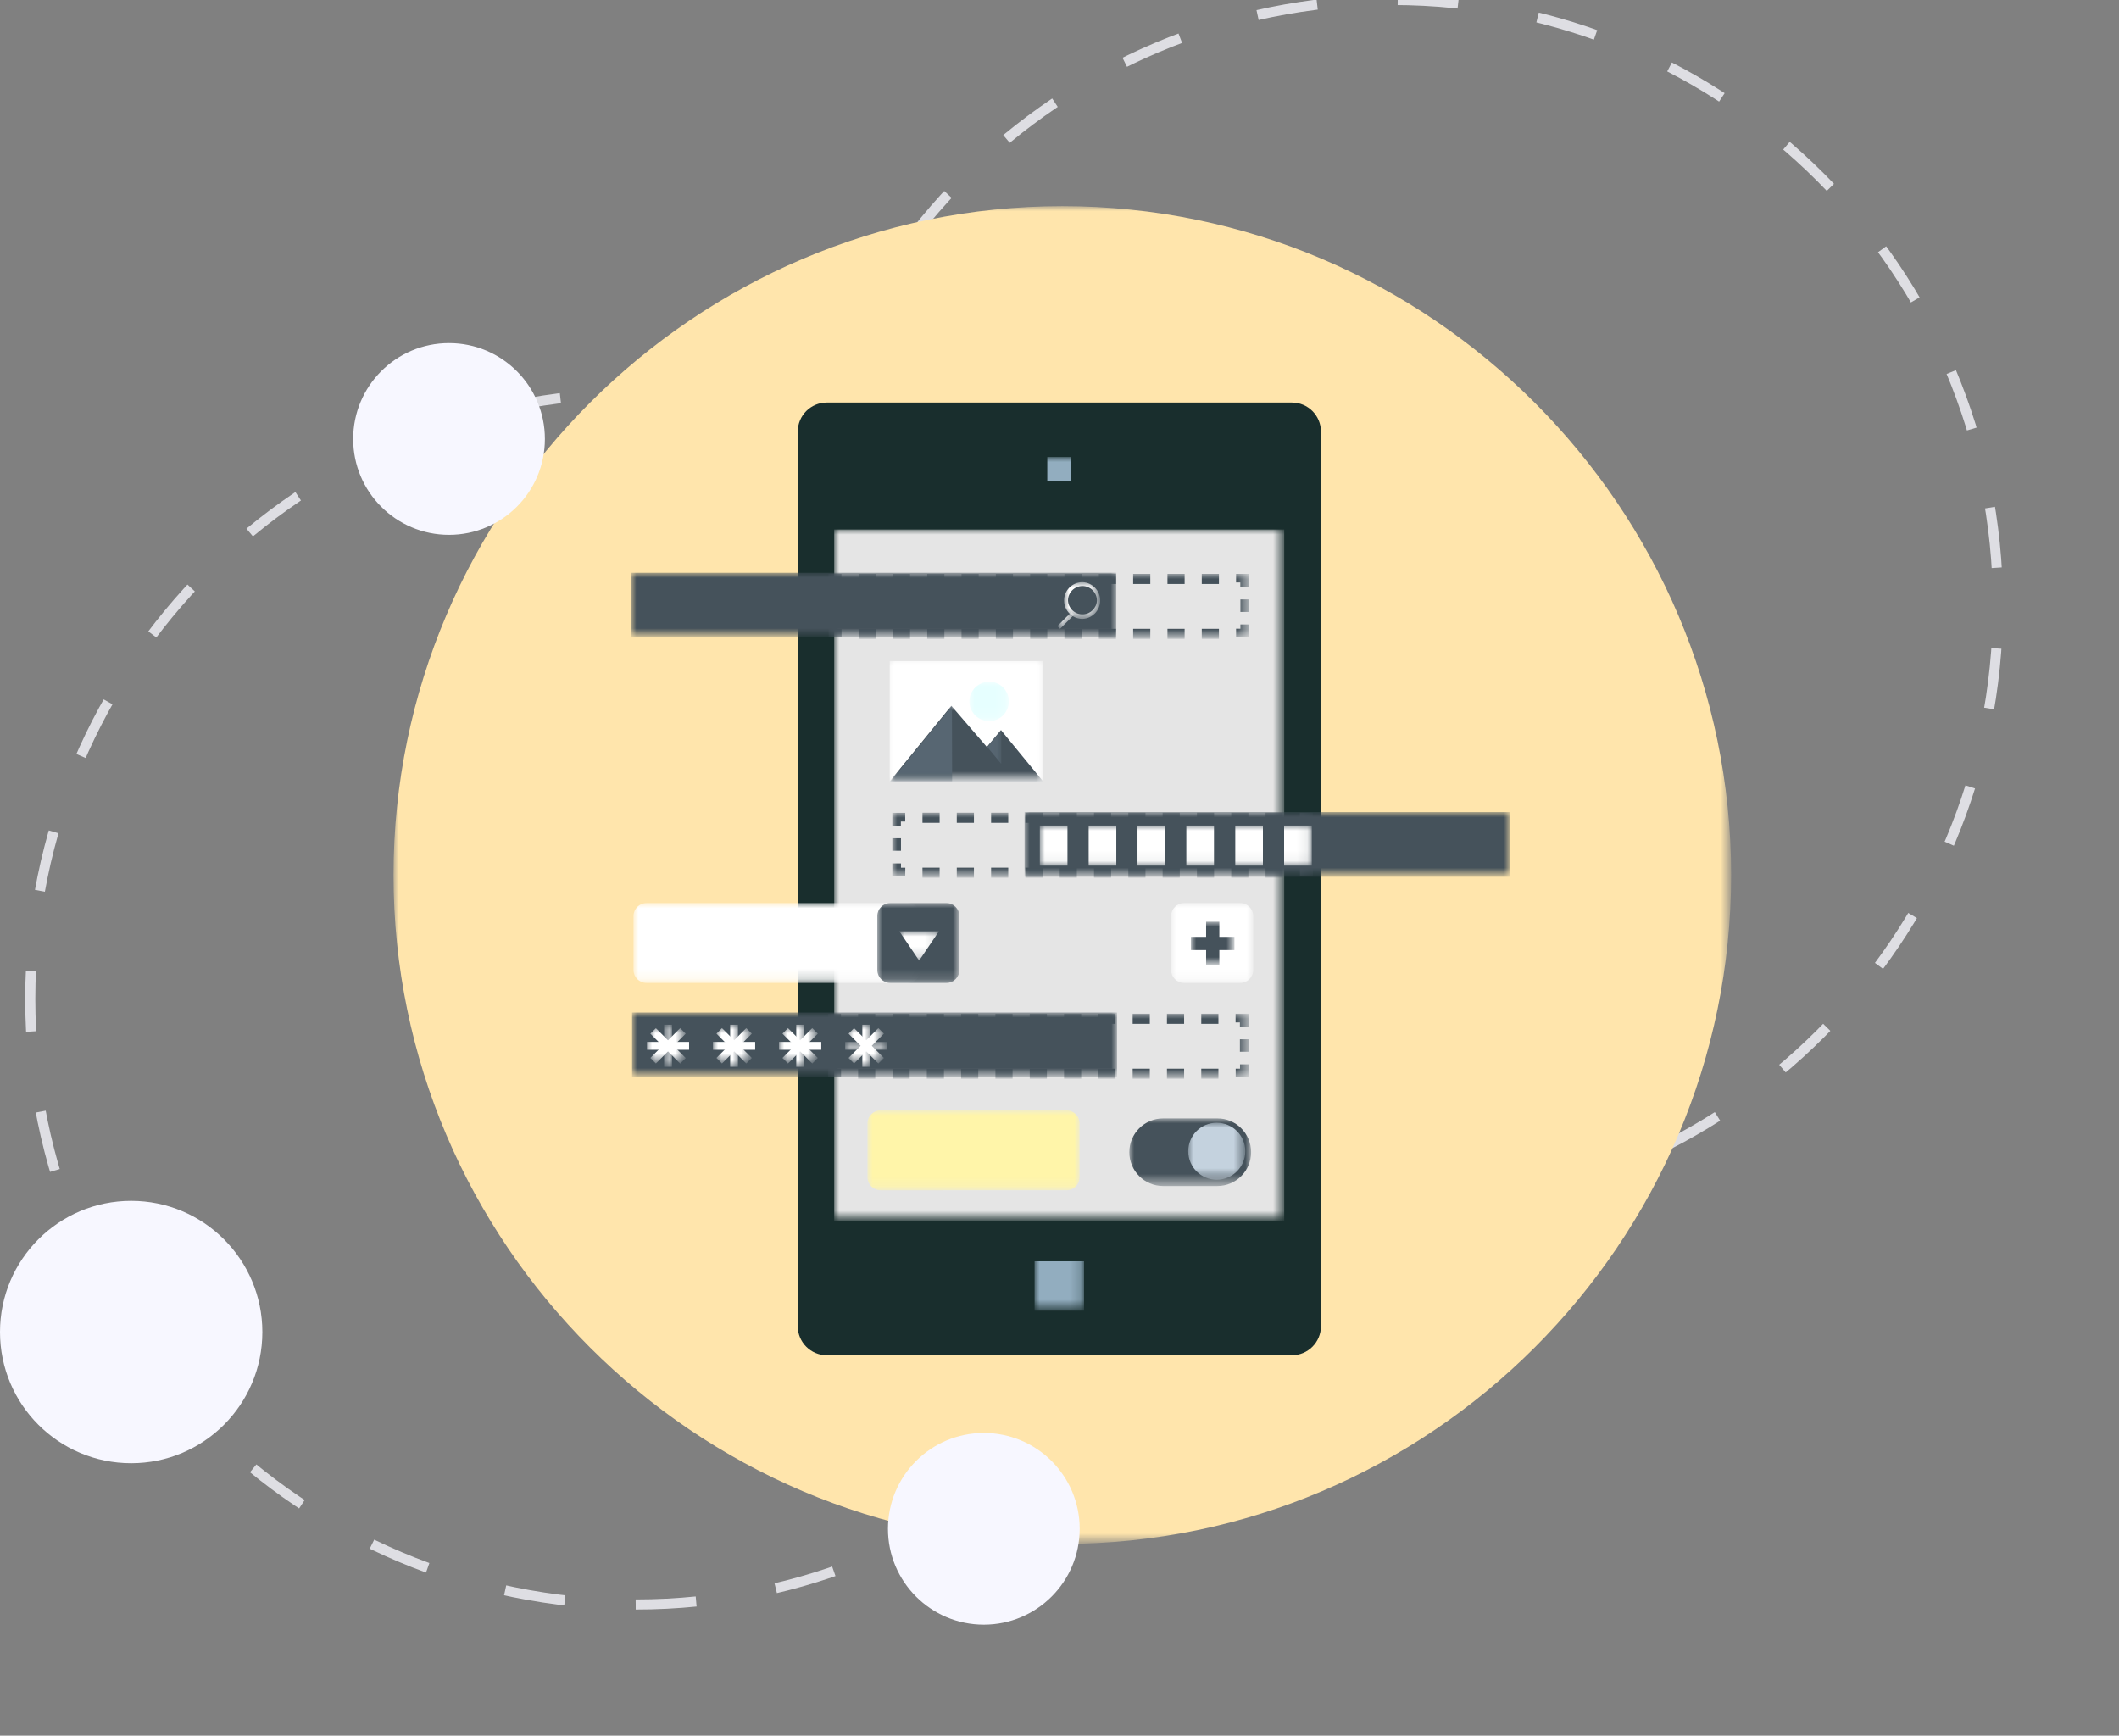 <?xml version="1.0" encoding="utf-8"?>
<!-- Generator: Adobe Illustrator 23.0.6, SVG Export Plug-In . SVG Version: 6.00 Build 0)  -->
<svg version="1.0" id="Layer_1" xmlns="http://www.w3.org/2000/svg" xmlns:xlink="http://www.w3.org/1999/xlink" x="0px" y="0px"
	 width="210px" height="172px" viewBox="0 0 210 172" enable-background="new 0 0 210 172" xml:space="preserve">
<rect x="0" y="0" width="210" height="172" fill="#808080" stroke="none"/>
<g>
	<path fill="none" stroke="#DEDEE3" stroke-dasharray="6,8" d="M63,159c33.14,0,60-26.86,60-60S96.14,39,63,39S3,65.86,3,99
		S29.86,159,63,159z"/>
	<path fill="none" stroke="#DEDEE3" stroke-dasharray="6,8" d="M138,120c33.14,0,60-26.86,60-60S171.14,0,138,0S78,26.86,78,60
		S104.86,120,138,120z"/>
	<g transform="translate(39 20)">
		<defs>
			<filter id="Adobe_OpacityMaskFilter" filterUnits="userSpaceOnUse" x="0" y="0.43" width="132.57" height="132.57">
				<feColorMatrix  type="matrix" values="1 0 0 0 0  0 1 0 0 0  0 0 1 0 0  0 0 0 1 0"/>
			</filter>
		</defs>
		<mask maskUnits="userSpaceOnUse" x="0" y="0.43" width="132.57" height="132.57" id="b_1_">
			<g filter="url(#Adobe_OpacityMaskFilter)">
				<path id="a_1_" fill-rule="evenodd" clip-rule="evenodd" fill="#FFFFFF" d="M0,0.43h132.57V133H0V0.43z"/>
			</g>
		</mask>
		<path mask="url(#b_1_)" fill-rule="evenodd" clip-rule="evenodd" fill="#FFE5AC" d="M66.28,133C29.83,133,0,103.17,0,66.72
			C0,30.26,29.83,0.43,66.28,0.43c36.46,0,66.28,29.83,66.28,66.28C132.57,103.17,102.74,133,66.28,133"/>
	</g>
	<g transform="translate(39 20)">
		<path fill-rule="evenodd" clip-rule="evenodd" fill="#192E2D" d="M42.94,114.3c-1.59,0-2.88-1.29-2.88-2.88V22.77
			c0-1.59,1.29-2.88,2.88-2.88c0,0,0,0,0,0h46.09c1.59,0,2.88,1.29,2.88,2.88v88.65c0,1.59-1.29,2.88-2.88,2.88L42.94,114.3
			L42.94,114.3z"/>
		<defs>
			<filter id="Adobe_OpacityMaskFilter_1_" filterUnits="userSpaceOnUse" x="43.67" y="32.47" width="44.6" height="68.48">
				<feColorMatrix  type="matrix" values="1 0 0 0 0  0 1 0 0 0  0 0 1 0 0  0 0 0 1 0"/>
			</filter>
		</defs>
		<mask maskUnits="userSpaceOnUse" x="43.67" y="32.47" width="44.6" height="68.48" id="d_1_">
			<g filter="url(#Adobe_OpacityMaskFilter_1_)">
				<path id="c_1_" fill-rule="evenodd" clip-rule="evenodd" fill="#FFFFFF" d="M0,133h132.57V0.43H0V133z"/>
			</g>
		</mask>
		<path mask="url(#d_1_)" fill-rule="evenodd" clip-rule="evenodd" fill="#E5E5E5" d="M43.67,100.96h44.6V32.47h-44.6V100.96z"/>
		<defs>
			<filter id="Adobe_OpacityMaskFilter_2_" filterUnits="userSpaceOnUse" x="63.53" y="25.29" width="4.9" height="84.59">
				<feColorMatrix  type="matrix" values="1 0 0 0 0  0 1 0 0 0  0 0 1 0 0  0 0 0 1 0"/>
			</filter>
		</defs>
		<mask maskUnits="userSpaceOnUse" x="63.53" y="25.29" width="4.9" height="84.59" id="d_2_">
			<g filter="url(#Adobe_OpacityMaskFilter_2_)">
				<path id="c_2_" fill-rule="evenodd" clip-rule="evenodd" fill="#FFFFFF" d="M0,133h132.57V0.43H0V133z"/>
			</g>
		</mask>
		<path mask="url(#d_2_)" fill-rule="evenodd" clip-rule="evenodd" fill="#92ADBF" d="M63.53,109.88h4.9v-4.89h-4.9V109.88z
			 M64.79,27.66h2.38v-2.37h-2.38V27.66z"/>
		<defs>
			<filter id="Adobe_OpacityMaskFilter_3_" filterUnits="userSpaceOnUse" x="43.06" y="80.46" width="41.68" height="6.44">
				<feColorMatrix  type="matrix" values="1 0 0 0 0  0 1 0 0 0  0 0 1 0 0  0 0 0 1 0"/>
			</filter>
		</defs>
		<mask maskUnits="userSpaceOnUse" x="43.06" y="80.46" width="41.68" height="6.44" id="d_3_">
			<g filter="url(#Adobe_OpacityMaskFilter_3_)">
				<path id="c_3_" fill-rule="evenodd" clip-rule="evenodd" fill="#FFFFFF" d="M0,133h132.57V0.43H0V133z"/>
			</g>
		</mask>
		<path mask="url(#d_3_)" fill-rule="evenodd" clip-rule="evenodd" fill="#45525B" d="M84.74,86.76h-1.28V85.9h0.43v-0.43h0.86
			L84.74,86.76z M46.04,86.9h1.7v-1h-1.7V86.9z M49.45,86.9h1.7v-1h-1.7V86.9z M52.85,86.9h1.7v-1h-1.7V86.9z M56.25,86.9h1.7v-1
			h-1.7V86.9z M59.65,86.9h1.7v-1h-1.7V86.9z M63.05,86.9h1.7v-1h-1.7C63.05,85.9,63.05,86.9,63.05,86.9z M66.45,86.9h1.7v-1h-1.7
			V86.9z M69.85,86.9h1.7v-1h-1.7V86.9z M73.25,86.9h1.7v-1h-1.7V86.9z M76.65,86.9h1.7v-1h-1.7L76.65,86.9L76.65,86.9z M80.05,86.9
			h1.7v-1h-1.7L80.05,86.9L80.05,86.9z M44.35,86.76h-1.29v-1.28h0.86v0.43h0.43L44.35,86.76z M43.06,84.23h0.86v-1.24h-0.86V84.23z
			 M43.92,81.75h-0.86v-1.29h1.28v0.86h-0.43V81.75z M46.04,81.46h1.7v-1h-1.7V81.46z M49.45,81.46h1.7v-1h-1.7L49.45,81.46
			L49.45,81.46z M52.85,81.46h1.7v-1h-1.7V81.46z M56.25,81.46h1.7v-1h-1.7V81.46z M59.65,81.46h1.7v-1h-1.7V81.46z M63.05,81.46
			h1.7v-1h-1.7C63.05,80.46,63.05,81.46,63.05,81.46z M66.45,81.46h1.7v-1h-1.7V81.46z M69.85,81.46h1.7v-1h-1.7L69.85,81.46
			L69.85,81.46z M73.25,81.46h1.7v-1h-1.7V81.46z M76.65,81.46h1.7v-1h-1.7V81.46z M80.05,81.46h1.7v-1h-1.7L80.05,81.46
			L80.05,81.46z M84.74,81.75h-0.86v-0.43h-0.43v-0.86h1.28L84.74,81.75z M83.88,84.23h0.86v-1.24h-0.86V84.23z"/>
		<defs>
			<filter id="Adobe_OpacityMaskFilter_4_" filterUnits="userSpaceOnUse" x="23.64" y="80.34" width="48.06" height="6.41">
				<feColorMatrix  type="matrix" values="1 0 0 0 0  0 1 0 0 0  0 0 1 0 0  0 0 0 1 0"/>
			</filter>
		</defs>
		<mask maskUnits="userSpaceOnUse" x="23.64" y="80.34" width="48.06" height="6.41" id="d_4_">
			<g filter="url(#Adobe_OpacityMaskFilter_4_)">
				<path id="c_4_" fill-rule="evenodd" clip-rule="evenodd" fill="#FFFFFF" d="M0,133h132.57V0.43H0V133z"/>
			</g>
		</mask>
		<path mask="url(#d_4_)" fill-rule="evenodd" clip-rule="evenodd" fill="#45525B" d="M23.64,86.75H71.7v-6.41H23.64L23.64,86.75z"
			/>
		<defs>
			<filter id="Adobe_OpacityMaskFilter_5_" filterUnits="userSpaceOnUse" x="26.81" y="81.55" width="0.78" height="4.18">
				<feColorMatrix  type="matrix" values="1 0 0 0 0  0 1 0 0 0  0 0 1 0 0  0 0 0 1 0"/>
			</filter>
		</defs>
		<mask maskUnits="userSpaceOnUse" x="26.81" y="81.55" width="0.78" height="4.18" id="d_5_">
			<g filter="url(#Adobe_OpacityMaskFilter_5_)">
				<path id="c_5_" fill-rule="evenodd" clip-rule="evenodd" fill="#FFFFFF" d="M0,133h132.57V0.43H0V133z"/>
			</g>
		</mask>
		<path mask="url(#d_5_)" fill-rule="evenodd" clip-rule="evenodd" fill="#FFFFFF" d="M26.81,85.73h0.78v-4.18h-0.78V85.73z"/>
		<defs>
			<filter id="Adobe_OpacityMaskFilter_6_" filterUnits="userSpaceOnUse" x="25.45" y="81.89" width="3.51" height="3.51">
				<feColorMatrix  type="matrix" values="1 0 0 0 0  0 1 0 0 0  0 0 1 0 0  0 0 0 1 0"/>
			</filter>
		</defs>
		<mask maskUnits="userSpaceOnUse" x="25.45" y="81.89" width="3.51" height="3.51" id="d_6_">
			<g filter="url(#Adobe_OpacityMaskFilter_6_)">
				<path id="c_6_" fill-rule="evenodd" clip-rule="evenodd" fill="#FFFFFF" d="M0,133h132.57V0.43H0V133z"/>
			</g>
		</mask>
		<path mask="url(#d_6_)" fill-rule="evenodd" clip-rule="evenodd" fill="#FFFFFF" d="M26,85.39l-0.55-0.55l2.96-2.96l0.55,0.55
			L26,85.39z"/>
		<defs>
			<filter id="Adobe_OpacityMaskFilter_7_" filterUnits="userSpaceOnUse" x="25.45" y="81.89" width="3.51" height="3.51">
				<feColorMatrix  type="matrix" values="1 0 0 0 0  0 1 0 0 0  0 0 1 0 0  0 0 0 1 0"/>
			</filter>
		</defs>
		<mask maskUnits="userSpaceOnUse" x="25.45" y="81.89" width="3.51" height="3.51" id="d_7_">
			<g filter="url(#Adobe_OpacityMaskFilter_7_)">
				<path id="c_7_" fill-rule="evenodd" clip-rule="evenodd" fill="#FFFFFF" d="M0,133h132.57V0.43H0V133z"/>
			</g>
		</mask>
		<path mask="url(#d_7_)" fill-rule="evenodd" clip-rule="evenodd" fill="#FFFFFF" d="M25.45,82.43L26,81.89l2.96,2.96l-0.55,0.55
			L25.45,82.43z"/>
		<defs>
			<filter id="Adobe_OpacityMaskFilter_8_" filterUnits="userSpaceOnUse" x="25.11" y="81.55" width="9.03" height="4.18">
				<feColorMatrix  type="matrix" values="1 0 0 0 0  0 1 0 0 0  0 0 1 0 0  0 0 0 1 0"/>
			</filter>
		</defs>
		<mask maskUnits="userSpaceOnUse" x="25.11" y="81.55" width="9.03" height="4.18" id="d_8_">
			<g filter="url(#Adobe_OpacityMaskFilter_8_)">
				<path id="c_8_" fill-rule="evenodd" clip-rule="evenodd" fill="#FFFFFF" d="M0,133h132.57V0.43H0V133z"/>
			</g>
		</mask>
		<path mask="url(#d_8_)" fill-rule="evenodd" clip-rule="evenodd" fill="#FFFFFF" d="M25.11,84.03h4.18v-0.78h-4.18V84.03z
			 M33.36,85.73h0.78v-4.18h-0.78V85.73z"/>
		<defs>
			<filter id="Adobe_OpacityMaskFilter_9_" filterUnits="userSpaceOnUse" x="32" y="81.89" width="3.51" height="3.51">
				<feColorMatrix  type="matrix" values="1 0 0 0 0  0 1 0 0 0  0 0 1 0 0  0 0 0 1 0"/>
			</filter>
		</defs>
		<mask maskUnits="userSpaceOnUse" x="32" y="81.89" width="3.51" height="3.51" id="d_9_">
			<g filter="url(#Adobe_OpacityMaskFilter_9_)">
				<path id="c_9_" fill-rule="evenodd" clip-rule="evenodd" fill="#FFFFFF" d="M0,133h132.57V0.43H0V133z"/>
			</g>
		</mask>
		<path mask="url(#d_9_)" fill-rule="evenodd" clip-rule="evenodd" fill="#FFFFFF" d="M32.55,85.39L32,84.84l2.96-2.96l0.55,0.55
			L32.55,85.39z"/>
		<defs>
			<filter id="Adobe_OpacityMaskFilter_10_" filterUnits="userSpaceOnUse" x="32" y="81.89" width="3.51" height="3.51">
				<feColorMatrix  type="matrix" values="1 0 0 0 0  0 1 0 0 0  0 0 1 0 0  0 0 0 1 0"/>
			</filter>
		</defs>
		<mask maskUnits="userSpaceOnUse" x="32" y="81.89" width="3.51" height="3.51" id="d_10_">
			<g filter="url(#Adobe_OpacityMaskFilter_10_)">
				<path id="c_10_" fill-rule="evenodd" clip-rule="evenodd" fill="#FFFFFF" d="M0,133h132.57V0.43H0V133z"/>
			</g>
		</mask>
		<path mask="url(#d_10_)" fill-rule="evenodd" clip-rule="evenodd" fill="#FFFFFF" d="M32,82.43l0.55-0.55l2.96,2.96l-0.55,0.55
			L32,82.43z"/>
		<defs>
			<filter id="Adobe_OpacityMaskFilter_11_" filterUnits="userSpaceOnUse" x="31.66" y="81.55" width="9.03" height="4.18">
				<feColorMatrix  type="matrix" values="1 0 0 0 0  0 1 0 0 0  0 0 1 0 0  0 0 0 1 0"/>
			</filter>
		</defs>
		<mask maskUnits="userSpaceOnUse" x="31.66" y="81.55" width="9.03" height="4.18" id="d_11_">
			<g filter="url(#Adobe_OpacityMaskFilter_11_)">
				<path id="c_11_" fill-rule="evenodd" clip-rule="evenodd" fill="#FFFFFF" d="M0,133h132.57V0.43H0V133z"/>
			</g>
		</mask>
		<path mask="url(#d_11_)" fill-rule="evenodd" clip-rule="evenodd" fill="#FFFFFF" d="M31.66,84.03h4.18v-0.78h-4.18L31.66,84.03z
			 M39.91,85.73h0.78v-4.18h-0.78V85.73z"/>
		<defs>
			<filter id="Adobe_OpacityMaskFilter_12_" filterUnits="userSpaceOnUse" x="38.54" y="81.89" width="3.51" height="3.51">
				<feColorMatrix  type="matrix" values="1 0 0 0 0  0 1 0 0 0  0 0 1 0 0  0 0 0 1 0"/>
			</filter>
		</defs>
		<mask maskUnits="userSpaceOnUse" x="38.54" y="81.89" width="3.51" height="3.51" id="d_12_">
			<g filter="url(#Adobe_OpacityMaskFilter_12_)">
				<path id="c_12_" fill-rule="evenodd" clip-rule="evenodd" fill="#FFFFFF" d="M0,133h132.57V0.43H0V133z"/>
			</g>
		</mask>
		<path mask="url(#d_12_)" fill-rule="evenodd" clip-rule="evenodd" fill="#FFFFFF" d="M39.09,85.39l-0.55-0.55l2.96-2.96l0.55,0.55
			L39.09,85.39z"/>
		<defs>
			<filter id="Adobe_OpacityMaskFilter_13_" filterUnits="userSpaceOnUse" x="38.54" y="81.89" width="3.51" height="3.51">
				<feColorMatrix  type="matrix" values="1 0 0 0 0  0 1 0 0 0  0 0 1 0 0  0 0 0 1 0"/>
			</filter>
		</defs>
		<mask maskUnits="userSpaceOnUse" x="38.54" y="81.89" width="3.51" height="3.51" id="d_13_">
			<g filter="url(#Adobe_OpacityMaskFilter_13_)">
				<path id="c_13_" fill-rule="evenodd" clip-rule="evenodd" fill="#FFFFFF" d="M0,133h132.57V0.43H0V133z"/>
			</g>
		</mask>
		<path mask="url(#d_13_)" fill-rule="evenodd" clip-rule="evenodd" fill="#FFFFFF" d="M38.54,82.43l0.55-0.55l2.96,2.96l-0.55,0.55
			L38.54,82.43z"/>
		<defs>
			<filter id="Adobe_OpacityMaskFilter_14_" filterUnits="userSpaceOnUse" x="38.21" y="81.55" width="9.03" height="4.18">
				<feColorMatrix  type="matrix" values="1 0 0 0 0  0 1 0 0 0  0 0 1 0 0  0 0 0 1 0"/>
			</filter>
		</defs>
		<mask maskUnits="userSpaceOnUse" x="38.21" y="81.55" width="9.03" height="4.18" id="d_14_">
			<g filter="url(#Adobe_OpacityMaskFilter_14_)">
				<path id="c_14_" fill-rule="evenodd" clip-rule="evenodd" fill="#FFFFFF" d="M0,133h132.57V0.43H0V133z"/>
			</g>
		</mask>
		<path mask="url(#d_14_)" fill-rule="evenodd" clip-rule="evenodd" fill="#FFFFFF" d="M38.21,84.03h4.18v-0.78h-4.18V84.03z
			 M46.46,85.73h0.78v-4.18h-0.78V85.73z"/>
		<defs>
			<filter id="Adobe_OpacityMaskFilter_15_" filterUnits="userSpaceOnUse" x="45.09" y="81.89" width="3.51" height="3.51">
				<feColorMatrix  type="matrix" values="1 0 0 0 0  0 1 0 0 0  0 0 1 0 0  0 0 0 1 0"/>
			</filter>
		</defs>
		<mask maskUnits="userSpaceOnUse" x="45.09" y="81.89" width="3.51" height="3.51" id="d_15_">
			<g filter="url(#Adobe_OpacityMaskFilter_15_)">
				<path id="c_15_" fill-rule="evenodd" clip-rule="evenodd" fill="#FFFFFF" d="M0,133h132.57V0.43H0V133z"/>
			</g>
		</mask>
		<path mask="url(#d_15_)" fill-rule="evenodd" clip-rule="evenodd" fill="#FFFFFF" d="M45.64,85.39l-0.55-0.55l2.96-2.96l0.55,0.55
			L45.64,85.39z"/>
		<defs>
			<filter id="Adobe_OpacityMaskFilter_16_" filterUnits="userSpaceOnUse" x="45.09" y="81.89" width="3.51" height="3.51">
				<feColorMatrix  type="matrix" values="1 0 0 0 0  0 1 0 0 0  0 0 1 0 0  0 0 0 1 0"/>
			</filter>
		</defs>
		<mask maskUnits="userSpaceOnUse" x="45.09" y="81.89" width="3.51" height="3.51" id="d_16_">
			<g filter="url(#Adobe_OpacityMaskFilter_16_)">
				<path id="c_16_" fill-rule="evenodd" clip-rule="evenodd" fill="#FFFFFF" d="M0,133h132.57V0.43H0V133z"/>
			</g>
		</mask>
		<path mask="url(#d_16_)" fill-rule="evenodd" clip-rule="evenodd" fill="#FFFFFF" d="M45.09,82.43l0.55-0.55l2.96,2.96l-0.55,0.55
			L45.09,82.43z"/>
		<defs>
			<filter id="Adobe_OpacityMaskFilter_17_" filterUnits="userSpaceOnUse" x="44.76" y="83.25" width="4.18" height="0.78">
				<feColorMatrix  type="matrix" values="1 0 0 0 0  0 1 0 0 0  0 0 1 0 0  0 0 0 1 0"/>
			</filter>
		</defs>
		<mask maskUnits="userSpaceOnUse" x="44.76" y="83.25" width="4.18" height="0.78" id="d_17_">
			<g filter="url(#Adobe_OpacityMaskFilter_17_)">
				<path id="c_17_" fill-rule="evenodd" clip-rule="evenodd" fill="#FFFFFF" d="M0,133h132.57V0.43H0V133z"/>
			</g>
		</mask>
		<path mask="url(#d_17_)" fill-rule="evenodd" clip-rule="evenodd" fill="#FFFFFF" d="M44.76,84.03h4.18v-0.78h-4.18V84.03z"/>
		<defs>
			<filter id="Adobe_OpacityMaskFilter_18_" filterUnits="userSpaceOnUse" x="49.43" y="60.54" width="41.68" height="6.44">
				<feColorMatrix  type="matrix" values="1 0 0 0 0  0 1 0 0 0  0 0 1 0 0  0 0 0 1 0"/>
			</filter>
		</defs>
		<mask maskUnits="userSpaceOnUse" x="49.43" y="60.54" width="41.68" height="6.44" id="d_18_">
			<g filter="url(#Adobe_OpacityMaskFilter_18_)">
				<path id="c_18_" fill-rule="evenodd" clip-rule="evenodd" fill="#FFFFFF" d="M0,133h132.57V0.43H0V133z"/>
			</g>
		</mask>
		<path mask="url(#d_18_)" fill-rule="evenodd" clip-rule="evenodd" fill="#45525B" d="M91.11,66.84h-1.28v-0.86h0.43v-0.43h0.86
			L91.11,66.84z M52.42,66.98h1.7v-1h-1.7V66.98z M55.82,66.98h1.7v-1h-1.7V66.98z M59.22,66.98h1.7v-1h-1.7L59.22,66.98
			L59.22,66.98z M62.62,66.98h1.7v-1h-1.7C62.62,65.98,62.62,66.98,62.62,66.98z M66.02,66.98h1.7v-1h-1.7L66.02,66.98L66.02,66.98z
			 M69.42,66.98h1.7v-1h-1.7V66.98z M72.82,66.98h1.7v-1h-1.7V66.98z M76.22,66.98h1.7v-1h-1.7V66.98z M79.62,66.98h1.7v-1h-1.7
			V66.98z M83.02,66.98h1.7v-1h-1.7V66.98z M86.42,66.98h1.7v-1h-1.7V66.98z M50.71,66.84h-1.28v-1.28h0.86v0.43h0.43L50.71,66.84z
			 M49.43,64.31h0.86v-1.24h-0.86V64.31z M50.29,61.83h-0.86v-1.28h1.28v0.86h-0.43V61.83z M52.42,61.54h1.7v-1h-1.7V61.54z
			 M55.82,61.54h1.7v-1h-1.7V61.54z M59.22,61.54h1.7v-1h-1.7L59.22,61.54L59.22,61.54z M62.62,61.54h1.7v-1h-1.7
			C62.62,60.54,62.62,61.54,62.62,61.54z M66.02,61.54h1.7v-1h-1.7L66.02,61.54L66.02,61.54z M69.42,61.54h1.7v-1h-1.7V61.54z
			 M72.82,61.54h1.7v-1h-1.7V61.54z M76.22,61.54h1.7v-1h-1.7V61.54z M79.62,61.54h1.7v-1h-1.7V61.54z M83.02,61.54h1.7v-1h-1.7
			L83.02,61.54L83.02,61.54z M86.42,61.54h1.7v-1h-1.7V61.54z M91.11,61.83h-0.86V61.4h-0.43v-0.86h1.28L91.11,61.83z M90.25,64.31
			h0.86v-1.24h-0.86L90.25,64.31z"/>
		<defs>
			<filter id="Adobe_OpacityMaskFilter_19_" filterUnits="userSpaceOnUse" x="62.54" y="60.49" width="48.06" height="6.41">
				<feColorMatrix  type="matrix" values="1 0 0 0 0  0 1 0 0 0  0 0 1 0 0  0 0 0 1 0"/>
			</filter>
		</defs>
		<mask maskUnits="userSpaceOnUse" x="62.54" y="60.49" width="48.06" height="6.41" id="d_19_">
			<g filter="url(#Adobe_OpacityMaskFilter_19_)">
				<path id="c_19_" fill-rule="evenodd" clip-rule="evenodd" fill="#FFFFFF" d="M0,133h132.57V0.43H0V133z"/>
			</g>
		</mask>
		<path mask="url(#d_19_)" fill-rule="evenodd" clip-rule="evenodd" fill="#45525B" d="M62.54,66.89h48.06v-6.41H62.54V66.89z"/>
		<defs>
			<filter id="Adobe_OpacityMaskFilter_20_" filterUnits="userSpaceOnUse" x="64.05" y="61.81" width="26.95" height="3.97">
				<feColorMatrix  type="matrix" values="1 0 0 0 0  0 1 0 0 0  0 0 1 0 0  0 0 0 1 0"/>
			</filter>
		</defs>
		<mask maskUnits="userSpaceOnUse" x="64.05" y="61.81" width="26.95" height="3.97" id="d_20_">
			<g filter="url(#Adobe_OpacityMaskFilter_20_)">
				<path id="c_20_" fill-rule="evenodd" clip-rule="evenodd" fill="#FFFFFF" d="M0,133h132.57V0.43H0V133z"/>
			</g>
		</mask>
		<path mask="url(#d_20_)" fill-rule="evenodd" clip-rule="evenodd" fill="#FFFFFF" d="M64.05,65.78h2.74v-3.97h-2.74V65.78z
			 M68.89,65.78h2.74v-3.97h-2.74V65.78z M73.73,65.78h2.74v-3.97h-2.74V65.78z M78.57,65.78h2.74v-3.97h-2.74V65.78z M83.42,65.78
			h2.74v-3.97h-2.74V65.78z M88.26,65.78H91v-3.97h-2.74L88.26,65.78z"/>
		<defs>
			<filter id="Adobe_OpacityMaskFilter_21_" filterUnits="userSpaceOnUse" x="72.91" y="90.82" width="12.07" height="6.7">
				<feColorMatrix  type="matrix" values="1 0 0 0 0  0 1 0 0 0  0 0 1 0 0  0 0 0 1 0"/>
			</filter>
		</defs>
		<mask maskUnits="userSpaceOnUse" x="72.91" y="90.82" width="12.07" height="6.7" id="d_21_">
			<g filter="url(#Adobe_OpacityMaskFilter_21_)">
				<path id="c_21_" fill-rule="evenodd" clip-rule="evenodd" fill="#FFFFFF" d="M0,133h132.57V0.43H0V133z"/>
			</g>
		</mask>
		<path mask="url(#d_21_)" fill-rule="evenodd" clip-rule="evenodd" fill="#45525B" d="M84.99,94.18c0,1.85-1.5,3.35-3.35,3.35
			h-5.37c-1.85,0-3.35-1.5-3.35-3.35s1.5-3.35,3.35-3.35h5.37C83.49,90.82,84.99,92.33,84.99,94.18"/>
		<defs>
			<filter id="Adobe_OpacityMaskFilter_22_" filterUnits="userSpaceOnUse" x="78.76" y="91.26" width="5.65" height="5.65">
				<feColorMatrix  type="matrix" values="1 0 0 0 0  0 1 0 0 0  0 0 1 0 0  0 0 0 1 0"/>
			</filter>
		</defs>
		<mask maskUnits="userSpaceOnUse" x="78.76" y="91.26" width="5.65" height="5.65" id="d_22_">
			<g filter="url(#Adobe_OpacityMaskFilter_22_)">
				<path id="c_22_" fill-rule="evenodd" clip-rule="evenodd" fill="#FFFFFF" d="M0,133h132.57V0.43H0V133z"/>
			</g>
		</mask>
		<path mask="url(#d_22_)" fill-rule="evenodd" clip-rule="evenodd" fill="#C4D2DE" d="M84.41,94.08c0,1.56-1.26,2.82-2.82,2.83
			c-1.56,0-2.83-1.26-2.83-2.83l0,0c0-1.56,1.26-2.82,2.82-2.82C83.15,91.26,84.41,92.52,84.41,94.08"/>
		<defs>
			<filter id="Adobe_OpacityMaskFilter_23_" filterUnits="userSpaceOnUse" x="43.11" y="36.87" width="41.68" height="6.44">
				<feColorMatrix  type="matrix" values="1 0 0 0 0  0 1 0 0 0  0 0 1 0 0  0 0 0 1 0"/>
			</filter>
		</defs>
		<mask maskUnits="userSpaceOnUse" x="43.11" y="36.87" width="41.68" height="6.44" id="d_23_">
			<g filter="url(#Adobe_OpacityMaskFilter_23_)">
				<path id="c_23_" fill-rule="evenodd" clip-rule="evenodd" fill="#FFFFFF" d="M0,133h132.57V0.43H0V133z"/>
			</g>
		</mask>
		<path mask="url(#d_23_)" fill-rule="evenodd" clip-rule="evenodd" fill="#45525B" d="M43.11,36.87h1.28v0.86h-0.43v0.43h-0.86
			V36.87z M80.1,37.87h1.7v-1h-1.7V37.87z M76.7,37.87h1.7v-1h-1.7V37.87z M73.3,37.87H75v-1h-1.7V37.87z M69.9,37.87h1.7v-1h-1.7
			V37.87z M66.49,37.87h1.7v-1h-1.7V37.87z M63.09,37.87h1.7v-1h-1.7C63.09,36.87,63.09,37.87,63.09,37.87z M59.69,37.87h1.7v-1
			h-1.7V37.87z M56.29,37.87h1.7v-1h-1.7V37.87z M52.89,37.87h1.7v-1h-1.7V37.87z M49.49,37.87h1.7v-1h-1.7V37.87z M46.09,37.87h1.7
			v-1h-1.7V37.87z M83.5,36.87h1.28v1.28h-0.86v-0.43H83.5V36.87z M83.93,40.64h0.86v-1.24h-0.86V40.64z M83.93,41.88h0.86v1.28
			H83.5v-0.86h0.43L83.93,41.88z M80.1,43.31h1.7v-1h-1.7V43.31z M76.7,43.31h1.7v-1h-1.7V43.31z M73.3,43.31H75v-1h-1.7L73.3,43.31
			L73.3,43.31z M69.9,43.31h1.7v-1h-1.7V43.31z M66.49,43.31h1.7v-1h-1.7V43.31z M63.09,43.31h1.7v-1h-1.7
			C63.09,42.31,63.09,43.31,63.09,43.31z M59.69,43.31h1.7v-1h-1.7V43.31z M56.29,43.31h1.7v-1h-1.7V43.31z M52.89,43.31h1.7v-1
			h-1.7V43.31z M49.49,43.31h1.7v-1h-1.7V43.31z M46.09,43.31h1.7v-1h-1.7V43.31z M43.11,41.88h0.86v0.43h0.43v0.86h-1.28V41.88z
			 M43.11,40.64h0.86v-1.24h-0.86V40.64z"/>
		<defs>
			<filter id="Adobe_OpacityMaskFilter_24_" filterUnits="userSpaceOnUse" x="23.57" y="36.76" width="48.06" height="6.41">
				<feColorMatrix  type="matrix" values="1 0 0 0 0  0 1 0 0 0  0 0 1 0 0  0 0 0 1 0"/>
			</filter>
		</defs>
		<mask maskUnits="userSpaceOnUse" x="23.57" y="36.76" width="48.06" height="6.41" id="d_24_">
			<g filter="url(#Adobe_OpacityMaskFilter_24_)">
				<path id="c_24_" fill-rule="evenodd" clip-rule="evenodd" fill="#FFFFFF" d="M0,133h132.57V0.43H0V133z"/>
			</g>
		</mask>
		<path mask="url(#d_24_)" fill-rule="evenodd" clip-rule="evenodd" fill="#45525B" d="M23.57,43.17h48.06v-6.41H23.57L23.57,43.17z
			"/>
		<defs>
			<filter id="Adobe_OpacityMaskFilter_25_" filterUnits="userSpaceOnUse" x="66.45" y="37.69" width="3.59" height="3.65">
				<feColorMatrix  type="matrix" values="1 0 0 0 0  0 1 0 0 0  0 0 1 0 0  0 0 0 1 0"/>
			</filter>
		</defs>
		<mask maskUnits="userSpaceOnUse" x="66.45" y="37.69" width="3.59" height="3.65" id="d_25_">
			<g filter="url(#Adobe_OpacityMaskFilter_25_)">
				<path id="c_25_" fill-rule="evenodd" clip-rule="evenodd" fill="#FFFFFF" d="M0,133h132.57V0.43H0V133z"/>
			</g>
		</mask>
		<path mask="url(#d_25_)" fill-rule="evenodd" clip-rule="evenodd" fill="#FFFFFF" d="M66.84,39.51c0.04,0.79,0.71,1.41,1.5,1.37
			c0.74-0.03,1.34-0.63,1.37-1.37c0-0.79-0.64-1.44-1.44-1.44C67.48,38.08,66.84,38.72,66.84,39.51 M66.45,39.51
			c0-1.01,0.82-1.82,1.82-1.82c1.01,0.03,1.8,0.88,1.76,1.88c-0.03,0.96-0.8,1.73-1.76,1.76C67.27,41.33,66.46,40.52,66.45,39.51"/>
		<defs>
			<filter id="Adobe_OpacityMaskFilter_26_" filterUnits="userSpaceOnUse" x="65.79" y="40.62" width="1.69" height="1.68">
				<feColorMatrix  type="matrix" values="1 0 0 0 0  0 1 0 0 0  0 0 1 0 0  0 0 0 1 0"/>
			</filter>
		</defs>
		<mask maskUnits="userSpaceOnUse" x="65.79" y="40.62" width="1.69" height="1.68" id="d_26_">
			<g filter="url(#Adobe_OpacityMaskFilter_26_)">
				<path id="c_26_" fill-rule="evenodd" clip-rule="evenodd" fill="#FFFFFF" d="M0,133h132.57V0.43H0V133z"/>
			</g>
		</mask>
		<path mask="url(#d_26_)" fill-rule="evenodd" clip-rule="evenodd" fill="#FFFFFF" d="M66.06,42.31l1.41-1.41l-0.27-0.27
			l-1.41,1.41L66.06,42.31z"/>
		<defs>
			<filter id="Adobe_OpacityMaskFilter_27_" filterUnits="userSpaceOnUse" x="46.97" y="90.03" width="21.02" height="7.92">
				<feColorMatrix  type="matrix" values="1 0 0 0 0  0 1 0 0 0  0 0 1 0 0  0 0 0 1 0"/>
			</filter>
		</defs>
		<mask maskUnits="userSpaceOnUse" x="46.97" y="90.03" width="21.02" height="7.92" id="d_27_">
			<g filter="url(#Adobe_OpacityMaskFilter_27_)">
				<path id="c_27_" fill-rule="evenodd" clip-rule="evenodd" fill="#FFFFFF" d="M0,133h132.57V0.43H0V133z"/>
			</g>
		</mask>
		<path mask="url(#d_27_)" fill-rule="evenodd" clip-rule="evenodd" fill="#FFF5A9" d="M67.99,96.66c0,0.71-0.58,1.29-1.29,1.29
			H48.26c-0.71,0-1.29-0.58-1.29-1.29v-5.34c0-0.71,0.58-1.29,1.29-1.29H66.7c0.71,0,1.29,0.58,1.29,1.29V96.66L67.99,96.66z"/>
		<defs>
			<filter id="Adobe_OpacityMaskFilter_28_" filterUnits="userSpaceOnUse" x="49.18" y="45.51" width="15.21" height="11.97">
				<feColorMatrix  type="matrix" values="1 0 0 0 0  0 1 0 0 0  0 0 1 0 0  0 0 0 1 0"/>
			</filter>
		</defs>
		<mask maskUnits="userSpaceOnUse" x="49.18" y="45.51" width="15.21" height="11.97" id="d_28_">
			<g filter="url(#Adobe_OpacityMaskFilter_28_)">
				<path id="c_28_" fill-rule="evenodd" clip-rule="evenodd" fill="#FFFFFF" d="M0,133h132.57V0.43H0V133z"/>
			</g>
		</mask>
		<path mask="url(#d_28_)" fill-rule="evenodd" clip-rule="evenodd" fill="#FFFFFF" d="M49.18,45.51v11.97h15.21V45.51H49.18z"/>
		<defs>
			<filter id="Adobe_OpacityMaskFilter_29_" filterUnits="userSpaceOnUse" x="49.18" y="45.51" width="15.21" height="11.97">
				<feColorMatrix  type="matrix" values="1 0 0 0 0  0 1 0 0 0  0 0 1 0 0  0 0 0 1 0"/>
			</filter>
		</defs>
		<mask maskUnits="userSpaceOnUse" x="49.18" y="45.51" width="15.21" height="11.97" id="d_29_">
			<g filter="url(#Adobe_OpacityMaskFilter_29_)">
				<path id="c_29_" fill-rule="evenodd" clip-rule="evenodd" fill="#FFFFFF" d="M0,133h132.57V0.43H0V133z"/>
			</g>
		</mask>
		<path mask="url(#d_29_)" fill-rule="evenodd" clip-rule="evenodd" fill="#FFFFFF" d="M49.18,45.51v11.97h15.21V45.51H49.18z"/>
		<defs>
			<filter id="Adobe_OpacityMaskFilter_30_" filterUnits="userSpaceOnUse" x="49.18" y="49.94" width="15.21" height="7.5">
				<feColorMatrix  type="matrix" values="1 0 0 0 0  0 1 0 0 0  0 0 1 0 0  0 0 0 1 0"/>
			</filter>
		</defs>
		<mask maskUnits="userSpaceOnUse" x="49.18" y="49.94" width="15.21" height="7.5" id="d_30_">
			<g filter="url(#Adobe_OpacityMaskFilter_30_)">
				<path id="c_30_" fill-rule="evenodd" clip-rule="evenodd" fill="#FFFFFF" d="M0,133h132.57V0.43H0V133z"/>
			</g>
		</mask>
		<path mask="url(#d_30_)" fill-rule="evenodd" clip-rule="evenodd" fill="#45525B" d="M60.2,52.35l-1.4,1.67l-3.52-4.08l-6.11,7.5
			h15.21L60.2,52.35z"/>
		<defs>
			<filter id="Adobe_OpacityMaskFilter_31_" filterUnits="userSpaceOnUse" x="49.26" y="49.96" width="10.96" height="7.46">
				<feColorMatrix  type="matrix" values="1 0 0 0 0  0 1 0 0 0  0 0 1 0 0  0 0 0 1 0"/>
			</filter>
		</defs>
		<mask maskUnits="userSpaceOnUse" x="49.26" y="49.96" width="10.96" height="7.46" id="d_31_">
			<g filter="url(#Adobe_OpacityMaskFilter_31_)">
				<path id="c_31_" fill-rule="evenodd" clip-rule="evenodd" fill="#FFFFFF" d="M0,133h132.57V0.43H0V133z"/>
			</g>
		</mask>
		<path mask="url(#d_31_)" fill-rule="evenodd" clip-rule="evenodd" fill="#576672" d="M55.36,57.42l-0.02-7.46l-6.07,7.46
			L55.36,57.42z M60.23,55.7v-3.34l-1.39,1.66L60.23,55.7z"/>
		<defs>
			<filter id="Adobe_OpacityMaskFilter_32_" filterUnits="userSpaceOnUse" x="57.07" y="47.54" width="3.91" height="3.91">
				<feColorMatrix  type="matrix" values="1 0 0 0 0  0 1 0 0 0  0 0 1 0 0  0 0 0 1 0"/>
			</filter>
		</defs>
		<mask maskUnits="userSpaceOnUse" x="57.07" y="47.54" width="3.91" height="3.91" id="d_32_">
			<g filter="url(#Adobe_OpacityMaskFilter_32_)">
				<path id="c_32_" fill-rule="evenodd" clip-rule="evenodd" fill="#FFFFFF" d="M0,133h132.57V0.43H0V133z"/>
			</g>
		</mask>
		<path mask="url(#d_32_)" fill-rule="evenodd" clip-rule="evenodd" fill="#E6FFFF" d="M60.98,49.5c0,1.08-0.87,1.96-1.95,1.96
			c-1.08,0-1.96-0.87-1.96-1.95c0,0,0,0,0,0c0-1.08,0.88-1.95,1.96-1.95C60.1,47.54,60.98,48.42,60.98,49.5"/>
		<defs>
			<filter id="Adobe_OpacityMaskFilter_33_" filterUnits="userSpaceOnUse" x="77.07" y="69.5" width="8.13" height="7.91">
				<feColorMatrix  type="matrix" values="1 0 0 0 0  0 1 0 0 0  0 0 1 0 0  0 0 0 1 0"/>
			</filter>
		</defs>
		<mask maskUnits="userSpaceOnUse" x="77.07" y="69.5" width="8.13" height="7.91" id="d_33_">
			<g filter="url(#Adobe_OpacityMaskFilter_33_)">
				<path id="c_33_" fill-rule="evenodd" clip-rule="evenodd" fill="#FFFFFF" d="M0,133h132.57V0.43H0V133z"/>
			</g>
		</mask>
		<path mask="url(#d_33_)" fill-rule="evenodd" clip-rule="evenodd" fill="#FFFFFF" d="M85.2,76.12c0,0.71-0.58,1.29-1.29,1.29
			h-5.56c-0.71,0-1.29-0.58-1.29-1.29v-5.34c0-0.71,0.58-1.29,1.29-1.29h5.56c0.71,0,1.29,0.58,1.29,1.29V76.12z"/>
		<defs>
			<filter id="Adobe_OpacityMaskFilter_34_" filterUnits="userSpaceOnUse" x="79.04" y="71.35" width="4.3" height="4.3">
				<feColorMatrix  type="matrix" values="1 0 0 0 0  0 1 0 0 0  0 0 1 0 0  0 0 0 1 0"/>
			</filter>
		</defs>
		<mask maskUnits="userSpaceOnUse" x="79.04" y="71.35" width="4.3" height="4.3" id="d_34_">
			<g filter="url(#Adobe_OpacityMaskFilter_34_)">
				<path id="c_34_" fill-rule="evenodd" clip-rule="evenodd" fill="#FFFFFF" d="M0,133h132.57V0.43H0V133z"/>
			</g>
		</mask>
		<path mask="url(#d_34_)" fill-rule="evenodd" clip-rule="evenodd" fill="#45525B" d="M83.34,72.84h-1.5v-1.5h-1.31v1.5h-1.5v1.31
			h1.5v1.5h1.31v-1.5h1.5V72.84z"/>
		<defs>
			<filter id="Adobe_OpacityMaskFilter_35_" filterUnits="userSpaceOnUse" x="23.78" y="69.5" width="28.45" height="7.91">
				<feColorMatrix  type="matrix" values="1 0 0 0 0  0 1 0 0 0  0 0 1 0 0  0 0 0 1 0"/>
			</filter>
		</defs>
		<mask maskUnits="userSpaceOnUse" x="23.78" y="69.5" width="28.45" height="7.91" id="d_35_">
			<g filter="url(#Adobe_OpacityMaskFilter_35_)">
				<path id="c_35_" fill-rule="evenodd" clip-rule="evenodd" fill="#FFFFFF" d="M0,133h132.57V0.43H0V133z"/>
			</g>
		</mask>
		<path mask="url(#d_35_)" fill-rule="evenodd" clip-rule="evenodd" fill="#FFFFFF" d="M52.24,76.12c0,0.71-0.58,1.29-1.29,1.29
			H25.07c-0.71,0-1.29-0.58-1.29-1.29v-5.34c0-0.71,0.58-1.29,1.29-1.29h25.88c0.71,0,1.29,0.58,1.29,1.29V76.12z"/>
		<defs>
			<filter id="Adobe_OpacityMaskFilter_36_" filterUnits="userSpaceOnUse" x="47.94" y="69.5" width="8.13" height="7.91">
				<feColorMatrix  type="matrix" values="1 0 0 0 0  0 1 0 0 0  0 0 1 0 0  0 0 0 1 0"/>
			</filter>
		</defs>
		<mask maskUnits="userSpaceOnUse" x="47.94" y="69.5" width="8.13" height="7.91" id="d_36_">
			<g filter="url(#Adobe_OpacityMaskFilter_36_)">
				<path id="c_36_" fill-rule="evenodd" clip-rule="evenodd" fill="#FFFFFF" d="M0,133h132.57V0.43H0V133z"/>
			</g>
		</mask>
		<path mask="url(#d_36_)" fill-rule="evenodd" clip-rule="evenodd" fill="#45525B" d="M56.08,76.12c0,0.71-0.58,1.29-1.29,1.29
			h-5.56c-0.71,0-1.29-0.58-1.29-1.29v-5.34c0-0.71,0.58-1.29,1.29-1.29h5.56c0.71,0,1.29,0.58,1.29,1.29V76.12z"/>
		<defs>
			<filter id="Adobe_OpacityMaskFilter_37_" filterUnits="userSpaceOnUse" x="50.14" y="72.29" width="3.92" height="2.9">
				<feColorMatrix  type="matrix" values="1 0 0 0 0  0 1 0 0 0  0 0 1 0 0  0 0 0 1 0"/>
			</filter>
		</defs>
		<mask maskUnits="userSpaceOnUse" x="50.14" y="72.29" width="3.92" height="2.9" id="d_37_">
			<g filter="url(#Adobe_OpacityMaskFilter_37_)">
				<path id="c_37_" fill-rule="evenodd" clip-rule="evenodd" fill="#FFFFFF" d="M0,133h132.57V0.43H0V133z"/>
			</g>
		</mask>
		<path mask="url(#d_37_)" fill-rule="evenodd" clip-rule="evenodd" fill="#FFFFFF" d="M52.09,75.19l-1.96-2.9h3.92L52.09,75.19z"/>
	</g>
	<circle fill-rule="evenodd" clip-rule="evenodd" fill="#F7F7FF" cx="13" cy="132" r="13"/>
	<circle fill-rule="evenodd" clip-rule="evenodd" fill="#F7F7FF" cx="44.5" cy="43.5" r="9.5"/>
	<circle fill-rule="evenodd" clip-rule="evenodd" fill="#F7F7FF" cx="97.5" cy="151.5" r="9.5"/>
</g>
</svg>
